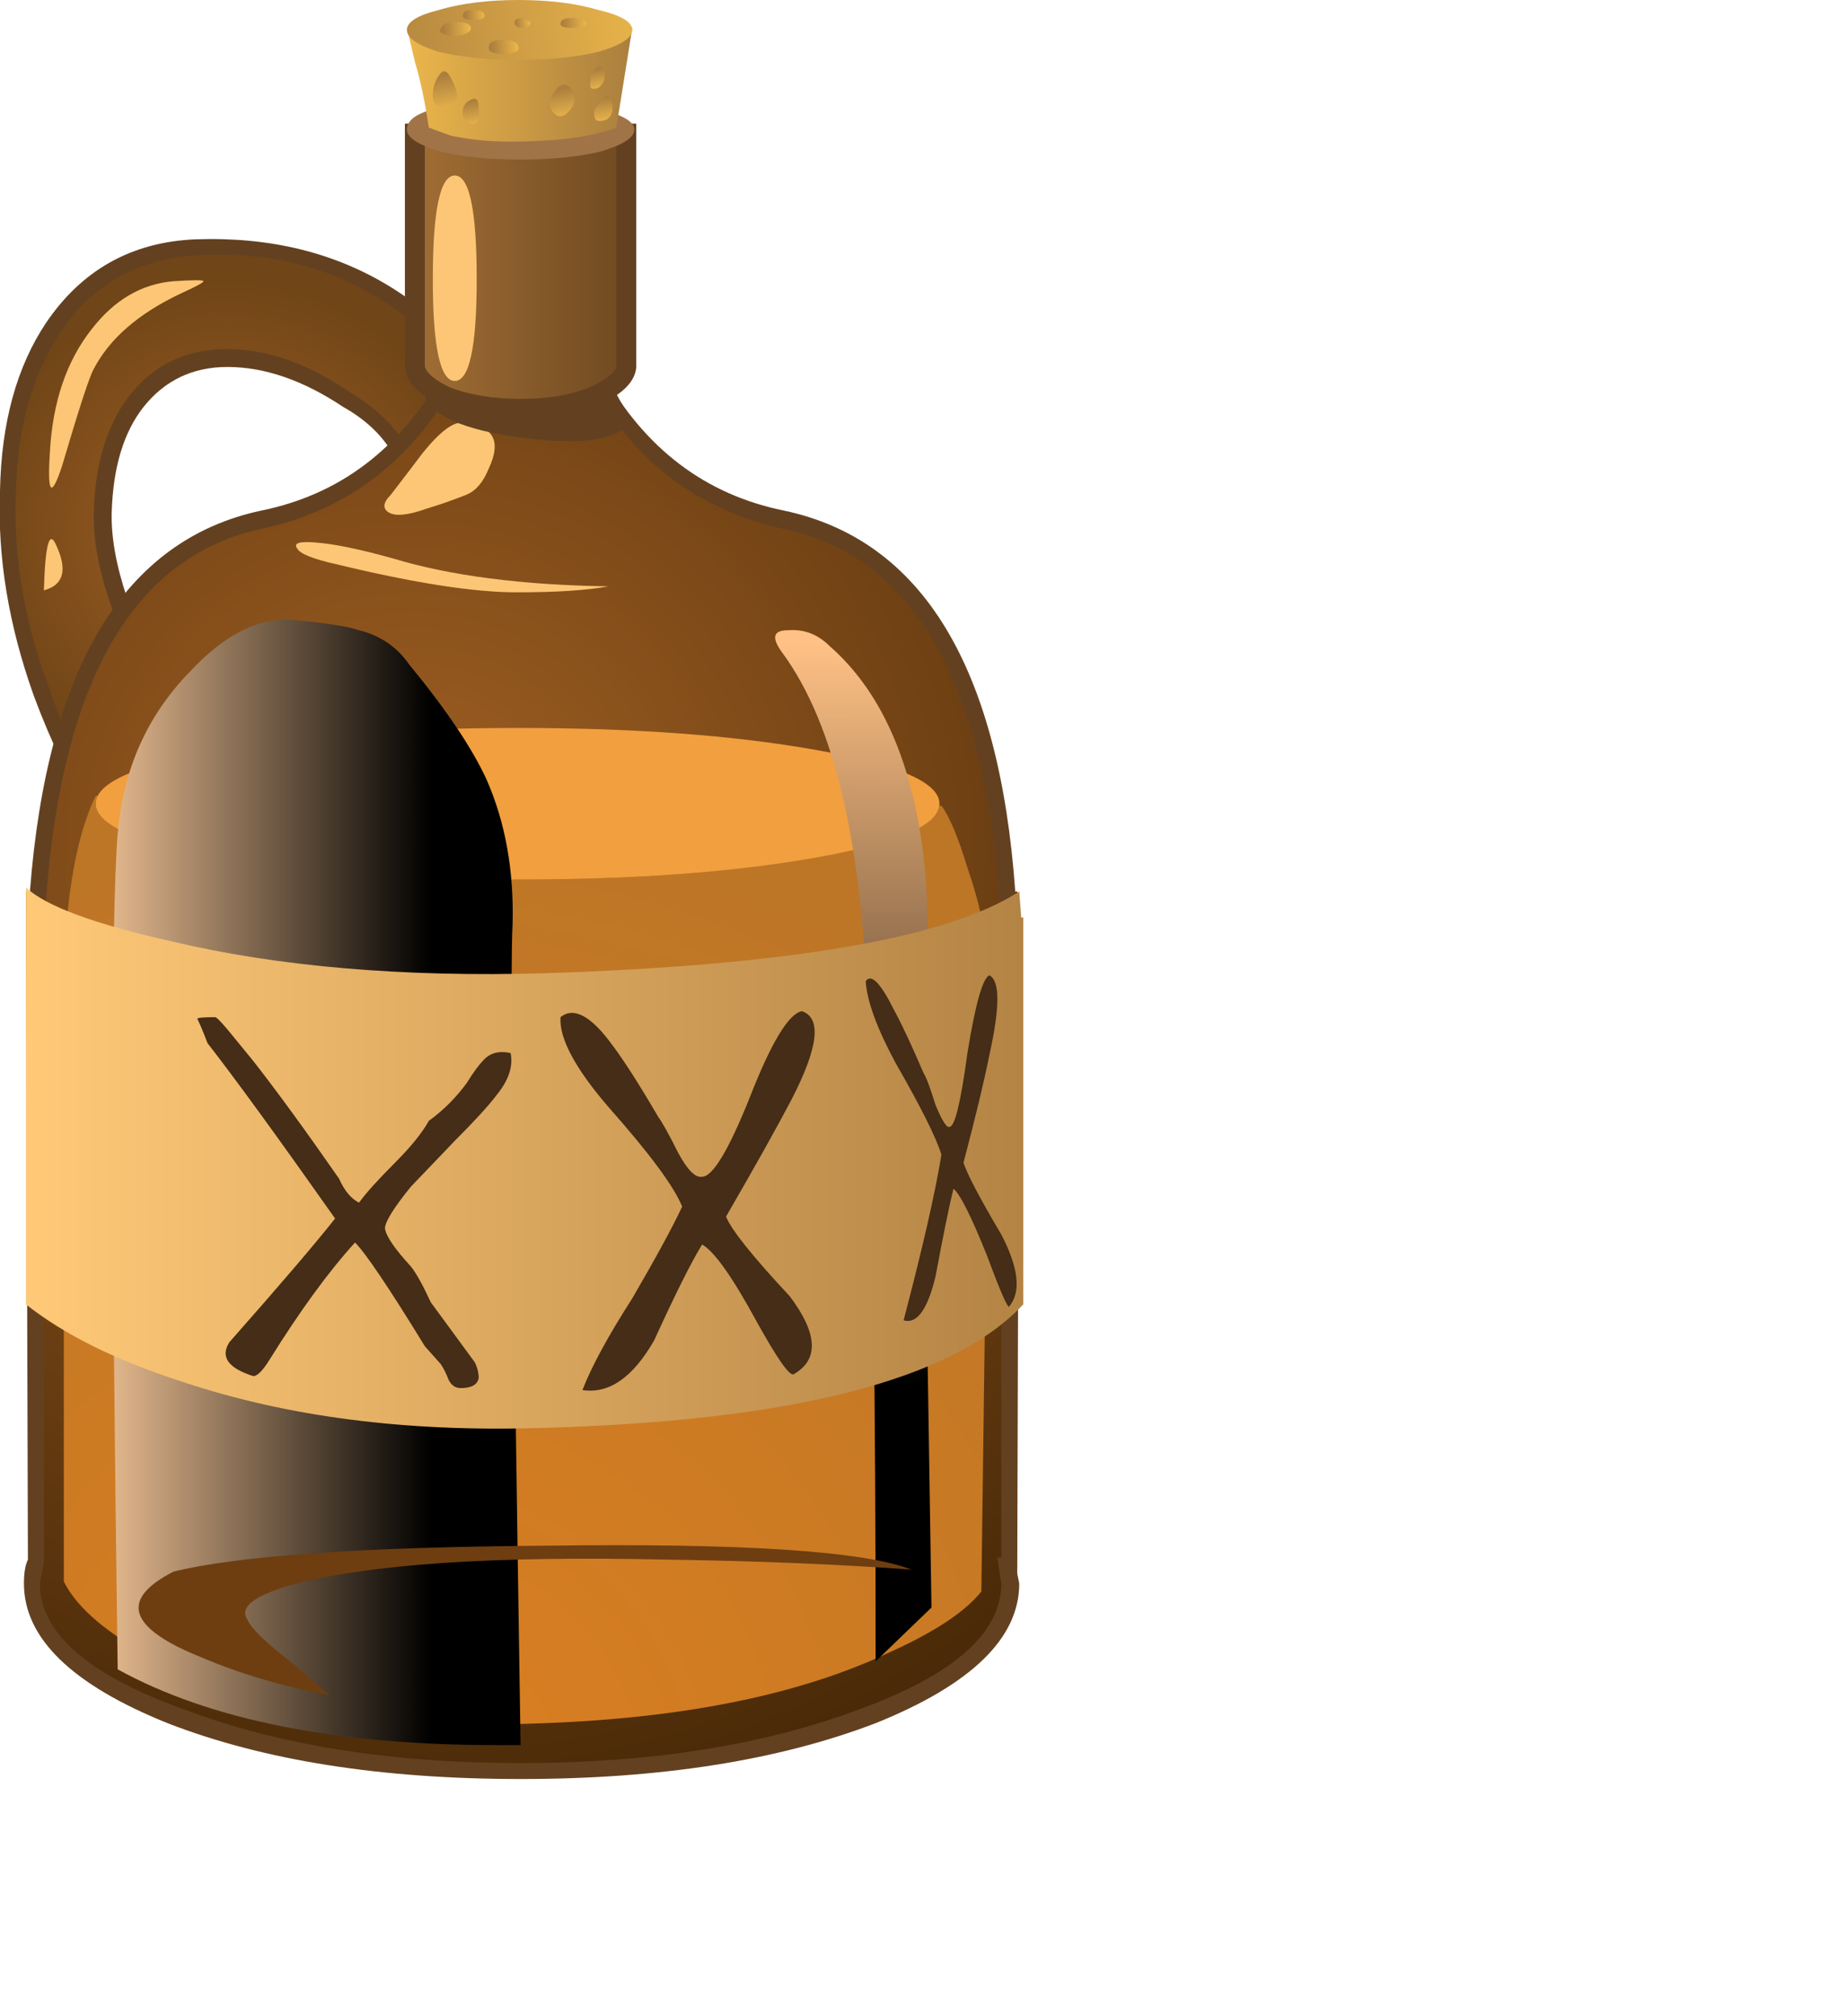 <?xml version="1.0" encoding="iso-8859-1"?>
<!-- Generator: Adobe Illustrator 15.1.0, SVG Export Plug-In . SVG Version: 6.00 Build 0)  -->
<!DOCTYPE svg PUBLIC "-//W3C//DTD SVG 1.1//EN" "http://www.w3.org/Graphics/SVG/1.1/DTD/svg11.dtd">
<svg version="1.1" id="flash0.ai" xmlns="http://www.w3.org/2000/svg" xmlns:xlink="http://www.w3.org/1999/xlink" x="0px" y="0px"
	 width="46.3px" height="50.55px" viewBox="0 0 46.3 50.55" style="enable-background:new 0 0 46.3 50.55;" xml:space="preserve">
<symbol  id="flash0.ai_x5F_3_x2F_Layer_13_x2F__x3C_Compound_Path_x3E_" viewBox="0 -38.45 24.95 38.45">
	<g id="Layer_1_11_">
		<path style="fill-rule:evenodd;clip-rule:evenodd;fill:#634120;" d="M24.45-16.45C24.083-10.883,22.267-7.767,19-7.1
			c-1.967,0.434-3.5,1.533-4.6,3.3c-0.633,1.033-1.05,2.1-1.25,3.2L12.5-0.4l-0.65-0.2c-0.2-1.1-0.617-2.167-1.25-3.2
			C9.5-5.567,7.967-6.667,6-7.1c-3.233-0.667-5.05-3.783-5.45-9.35L0.5-16.6v-0.7c-0.033-0.934-0.033-1.9,0-2.9V-33l-0.1-0.55
			c0-1.233,1.2-2.284,3.6-3.15c2.367-0.9,5.183-1.35,8.45-1.35c3.267,0,6.1,0.45,8.5,1.35c2.367,0.867,3.55,1.917,3.55,3.15
			l-0.1,0.65h0.1v12.7c0.067,1,0.067,1.967,0,2.9v0.7L24.45-16.45z M24.95-16.4L24.9-33.3l0.05-0.25c0-1.367-1.2-2.534-3.6-3.5
			c-2.434-0.934-5.4-1.4-8.9-1.4S6-37.983,3.6-37.05C1.2-36.083,0-34.917,0-33.55c0,0.267,0.033,0.466,0.1,0.6L0.05-16.2h0.1
			c0.434,5.633,2.367,8.817,5.8,9.55C7.917-6.25,9.433-5.1,10.5-3.2c0.5,0.934,0.817,1.85,0.95,2.75L11.5-0.3l1,0.3l1.05-0.3v-0.15
			C13.683-1.35,14-2.267,14.5-3.2c1.067-1.9,2.583-3.05,4.55-3.45c3.467-0.733,5.4-3.917,5.8-9.55h0.05L24.95-16.4z"/>
	</g>
</symbol>
<symbol  id="flash0.ai_x5F_3_x2F_Layer_13_x2F__x3C_Compound_Path_x3E__x5F_1" viewBox="0.04 -14.75 11.61 14.757">
	<g id="Layer_1_3_">
		<path style="fill-rule:evenodd;clip-rule:evenodd;fill:#634120;" d="M10.15-5.35L10-5.5L9.85-5.3c-0.267,0.433-0.667,0.8-1.2,1.1
			c-1,0.667-1.967,1-2.9,1c-0.867,0-1.567-0.333-2.1-1c-0.5-0.633-0.767-1.517-0.8-2.65c-0.033-1.233,0.517-2.867,1.65-4.9
			c0.3-0.5,0.467-0.817,0.5-0.95c0.167-0.433,0.067-0.917-0.3-1.45c-0.333-0.4-0.784-0.6-1.35-0.6L2.5-14.6H2.45L2.4-14.55
			c-0.566,0.9-1.066,1.933-1.5,3.1C0.267-9.683-0.017-7.967,0.05-6.3C0.083-4.6,0.467-3.2,1.2-2.1C2.1-0.767,3.35-0.067,4.95,0
			c1.867,0.067,3.5-0.333,4.9-1.2c0.8-0.5,1.383-1.017,1.75-1.55l0.05-0.1l-0.05-0.1C11.367-3.917,10.883-4.717,10.15-5.35z
			 M8.85-3.85c0.5-0.3,0.9-0.65,1.2-1.05C10.617-4.333,11-3.683,11.2-2.95c-0.434,0.6-1.034,1.117-1.8,1.55
			c-1.267,0.767-2.75,1.1-4.45,1c-1.467-0.1-2.6-0.75-3.4-1.95c-0.7-1.066-1.066-2.4-1.1-4C0.383-7.983,0.667-9.633,1.3-11.3
			c0.333-1,0.8-1.983,1.4-2.95l0.65-0.1c0.433,0,0.767,0.15,1,0.45c0.267,0.333,0.367,0.683,0.3,1.05l-0.5,0.9
			c-1.2,2.067-1.783,3.767-1.75,5.1c0.033,1.267,0.35,2.267,0.95,3s1.4,1.1,2.4,1.1S7.783-3.117,8.85-3.85z"/>
	</g>
</symbol>
<symbol  id="flash0.ai_x5F_3_x2F_Layer_13_x2F__x3C_Path_x3E__x5F_14" viewBox="0 -5.15 1.1 5.15">
	<g id="Layer_1_16_">
		<path style="fill-rule:evenodd;clip-rule:evenodd;fill:#FCC676;" d="M1.1-2.6c0-1.7-0.184-2.55-0.55-2.55S0-4.3,0-2.6
			C0-0.867,0.183,0,0.55,0S1.1-0.867,1.1-2.6z"/>
	</g>
</symbol>
<symbol  id="flash0.ai_x5F_3_x2F_Layer_13_x2F__x3C_Path_x3E__x5F_17" viewBox="0 -2.413 5.2 2.474">
	<g id="Layer_1_15_">
		<path style="fill-rule:evenodd;clip-rule:evenodd;fill:#634120;" d="M4.5-0.3c0.1-0.567,0.333-1.083,0.7-1.55
			c-0.267-0.5-1.117-0.667-2.55-0.5C1.183-2.183,0.3-1.85,0-1.35C0.2-1.117,0.333-0.867,0.4-0.6C3,0.167,4.367,0.267,4.5-0.3z"/>
	</g>
</symbol>
<symbol  id="flash0.ai_x5F_3_x2F_Layer_13_x2F__x3C_Path_x3E__x5F_18" viewBox="-0.014 -2.306 2.765 2.309">
	<g id="Layer_1_14_">
		<path style="fill-rule:evenodd;clip-rule:evenodd;fill:#FCC676;" d="M1.95,0C2.717-0.067,2.933-0.45,2.6-1.15
			C2.467-1.483,2.283-1.7,2.05-1.8c-0.333-0.133-0.667-0.25-1-0.35c-0.466-0.167-0.783-0.2-0.95-0.1C-0.067-2.15-0.05-2,0.15-1.8
			c0.333,0.433,0.6,0.783,0.8,1.05C1.383-0.217,1.717,0.033,1.95,0z"/>
	</g>
</symbol>
<symbol  id="flash0.ai_x5F_3_x2F_Layer_13_x2F__x3C_Path_x3E__x5F_19" viewBox="0.02 -1.25 7.83 1.26">
	<g id="Layer_1_13_">
		<path style="fill-rule:evenodd;clip-rule:evenodd;fill:#FCC676;" d="M0.5,0c0.467-0.033,1.117-0.167,1.95-0.4
			c1.433-0.434,3.233-0.667,5.4-0.7c-0.533-0.1-1.3-0.15-2.3-0.15c-1.066,0-2.566,0.233-4.5,0.7c-0.6,0.133-0.933,0.267-1,0.4
			C-0.05-0.017,0.1,0.033,0.5,0z"/>
	</g>
</symbol>
<symbol  id="flash0.ai_x5F_3_x2F_Layer_13_x2F__x3C_Path_x3E__x5F_20" viewBox="-0.025 -3.8 19.376 3.762">
	<g id="Layer_1_12_">
		<path style="fill-rule:evenodd;clip-rule:evenodd;fill:#6E3E11;" d="M1.55-2.85C-0.283-2.117-0.517-1.4,0.85-0.7
			C2.483-0.3,5.6-0.083,10.2-0.05c4.9,0.066,7.95-0.133,9.15-0.6c-1.833,0.133-3.867,0.217-6.1,0.25c-4.433,0.1-7.6-0.117-9.5-0.65
			C2.85-1.317,2.5-1.6,2.7-1.9c0.1-0.233,0.5-0.617,1.2-1.15L4.75-3.8C3.55-3.567,2.483-3.25,1.55-2.85z"/>
	</g>
</symbol>
<symbol  id="flash0.ai_x5F_3_x2F_Layer_13_x2F__x3C_Path_x3E__x5F_22" viewBox="-0.019 -25.9 3.918 25.855">
	<g id="Layer_1_10_">
		
			<linearGradient id="SVGID_1_" gradientUnits="userSpaceOnUse" x1="11.591" y1="-16332.621" x2="30.241" y2="-16332.621" gradientTransform="matrix(5.361930e-005 -1 1 -0.001 16334.562 -5.166)">
			<stop  offset="0" style="stop-color:#FFC185"/>
			<stop  offset="1" style="stop-color:#000000"/>
		</linearGradient>
		<path style="fill-rule:evenodd;clip-rule:evenodd;fill:url(#SVGID_1_);" d="M1.35-0.45c1.367-1.2,2.167-3.117,2.4-5.75
			c0.1-1.466,0.083-3.333-0.05-5.6l0.2-12.75L2.5-25.9c0,6.433-0.067,11.767-0.2,16C2.2-5.5,1.483-2.4,0.15-0.6
			C-0.117-0.233-0.067-0.05,0.3-0.05C0.7-0.017,1.05-0.15,1.35-0.45z"/>
	</g>
</symbol>
<symbol  id="flash0.ai_x5F_3_x2F_Layer_13_x2F__x3C_Path_x3E__x5F_23" viewBox="-0.025 -28.2 10.225 28.214">
	<g id="Layer_1_9_">
		<linearGradient id="SVGID_2_" gradientUnits="userSpaceOnUse" x1="-1.05" y1="-14.093" x2="7.95" y2="-14.093">
			<stop  offset="0" style="stop-color:#FFCE9E"/>
			<stop  offset="1" style="stop-color:#000000"/>
		</linearGradient>
		<path style="fill-rule:evenodd;clip-rule:evenodd;fill:url(#SVGID_2_);" d="M10.2-28.2H9.6c-4.033,0-7.2,0.633-9.5,1.9
			c-0.167,11.933-0.167,18.917,0,20.95C0.233-3.75,0.833-2.4,1.9-1.3C2.8-0.333,3.683,0.1,4.55,0c0.767-0.067,1.3-0.15,1.6-0.25
			C6.683-0.383,7.1-0.667,7.4-1.1C8.333-2.233,8.983-3.2,9.35-4C9.817-5.067,10.033-6.267,10-7.6C9.933-8.7,10-15.567,10.2-28.2z"/>
	</g>
</symbol>
<symbol  id="flash0.ai_x5F_3_x2F_Layer_13_x2F__x3C_Path_x3E__x5F_24" viewBox="0 -3.8 21.15 3.8">
	<g id="Layer_1_8_">
		<path style="fill-rule:evenodd;clip-rule:evenodd;fill:#F29F3F;" d="M21.15-1.9c0-0.533-1.033-0.983-3.1-1.35
			C15.983-3.617,13.5-3.8,10.6-3.8c-2.934,0-5.434,0.183-7.5,0.55C1.033-2.883,0-2.433,0-1.9s1.033,0.983,3.1,1.35
			C5.167-0.183,7.667,0,10.6,0c2.9,0,5.383-0.183,7.45-0.55C20.117-0.917,21.15-1.367,21.15-1.9z"/>
	</g>
</symbol>
<symbol  id="flash0.ai_x5F_3_x2F_Layer_13_x2F__x3C_Path_x3E__x5F_25" viewBox="0 -23.28 23.16 23.28">
	<g id="Layer_1_7_">
		
			<radialGradient id="SVGID_3_" cx="16276.34" cy="25.95" r="24.288" gradientTransform="matrix(0.004 1 1 -0.004 -82.464 -16301.095)" gradientUnits="userSpaceOnUse">
			<stop  offset="0" style="stop-color:#DB7F21"/>
			<stop  offset="1" style="stop-color:#BD7626"/>
		</radialGradient>
		<path style="fill-rule:evenodd;clip-rule:evenodd;fill:url(#SVGID_3_);" d="M23.15-4.1c0.033-1-0.017-6.283-0.15-15.85
			c-0.4-0.5-1.15-1-2.25-1.5c-2.233-1.066-5.133-1.667-8.7-1.8c-4.167-0.167-7.417,0.367-9.75,1.6C1.1-21.017,0.333-20.367,0-19.7
			v14.6c0,2.3,0.267,4,0.8,5.1h0.05L0.8-0.2c0-0.533,1.034-0.983,3.1-1.35C5.967-1.917,8.467-2.1,11.4-2.1
			c2.867,0,5.333,0.184,7.4,0.55c2.034,0.367,3.083,0.8,3.15,1.3H22c0.2-0.267,0.417-0.783,0.65-1.55
			C22.95-2.667,23.117-3.433,23.15-4.1z"/>
	</g>
</symbol>
<symbol  id="flash0.ai_x5F_3_x2F_Layer_13_x2F__x3C_Path_x3E__x5F_26" viewBox="0 -38.05 24.55 38.05">
	<g id="Layer_1_6_">
		
			<radialGradient id="SVGID_4_" cx="-70.696" cy="-16236.58" r="25.064" gradientTransform="matrix(0.011 -1 -1 -0.011 -16226.326 -264.189)" gradientUnits="userSpaceOnUse">
			<stop  offset="0" style="stop-color:#A16023"/>
			<stop  offset="1" style="stop-color:#472807"/>
		</radialGradient>
		<path style="fill-rule:evenodd;clip-rule:evenodd;fill:url(#SVGID_4_);" d="M24.5-16.2h0.05v-16.7h-0.1l0.1-0.45
			c0-1.3-1.2-2.417-3.6-3.35c-2.4-0.9-5.3-1.35-8.7-1.35C8.883-38.05,6-37.6,3.6-36.7C1.2-35.767,0-34.65,0-33.35l0.1,0.55V-20
			c-0.033,1.033-0.033,2,0,2.9v0.9h0.05c0.4,5.633,2.283,8.8,5.65,9.5c2.067,0.434,3.633,1.633,4.7,3.6c0.533,1,0.85,1.95,0.95,2.85
			L12.3,0l0.85-0.25c0.133-0.9,0.467-1.85,1-2.85c1.067-1.967,2.633-3.167,4.7-3.6C22.183-7.4,24.067-10.567,24.5-16.2z"/>
	</g>
</symbol>
<symbol  id="flash0.ai_x5F_3_x2F_Layer_13_x2F__x3C_Path_x3E__x5F_27" viewBox="0 -1.25 0.469 1.284">
	<g id="Layer_1_5_">
		<path style="fill-rule:evenodd;clip-rule:evenodd;fill:#FCC676;" d="M0.3-0.1C0.6-0.733,0.5-1.117,0-1.25
			C0.033-0.117,0.133,0.267,0.3-0.1z"/>
	</g>
</symbol>
<symbol  id="flash0.ai_x5F_3_x2F_Layer_13_x2F__x3C_Path_x3E__x5F_28" viewBox="-0.02 -5.174 3.87 5.199">
	<g id="Layer_1_4_">
		<path style="fill-rule:evenodd;clip-rule:evenodd;fill:#FCC676;" d="M3.85,0c0-0.033-0.184-0.133-0.55-0.3
			C2.233-0.8,1.5-1.433,1.1-2.2C1-2.367,0.733-3.183,0.3-4.65C0.033-5.45-0.067-5.333,0-4.3C0.067-3.033,0.417-2,1.05-1.2
			C1.617-0.467,2.3-0.067,3.1,0C3.6,0.033,3.85,0.033,3.85,0z"/>
	</g>
</symbol>
<symbol  id="flash0.ai_x5F_3_x2F_Layer_13_x2F__x3C_Path_x3E__x5F_29" viewBox="0 -14.362 11.2 14.378">
	<g id="Layer_1_2_">
		
			<radialGradient id="SVGID_5_" cx="5.6" cy="-7.2" r="6.438" gradientTransform="matrix(1 0 0 -1 0 -14.4)" gradientUnits="userSpaceOnUse">
			<stop  offset="0" style="stop-color:#A16023"/>
			<stop  offset="1" style="stop-color:#704517"/>
		</radialGradient>
		<path style="fill-rule:evenodd;clip-rule:evenodd;fill:url(#SVGID_5_);" d="M0.9-11.2c-1,2.767-1.167,5.267-0.5,7.5
			C1.133-1.367,2.583-0.133,4.75,0c1.833,0.1,3.433-0.283,4.8-1.15c0.867-0.567,1.417-1.083,1.65-1.55C10.967-3.633,10.5-4.4,9.8-5
			C9.5-4.533,9.083-4.133,8.55-3.8c-1.733,1.1-3.2,1.333-4.4,0.7C3.05-3.667,2.467-4.85,2.4-6.65c-0.033-1,0.25-2.117,0.85-3.35
			c0.333-0.667,0.8-1.533,1.4-2.6c0.1-0.433-0.017-0.85-0.35-1.25c-0.466-0.533-1.1-0.65-1.9-0.35C1.8-13.367,1.3-12.367,0.9-11.2z"
			/>
	</g>
</symbol>
<use xlink:href="#flash0.ai_x5F_3_x2F_Layer_13_x2F__x3C_Path_x3E__x5F_29"  width="11.2" height="14.378" x="0" y="-14.362" transform="matrix(1 0 0 -1 0.15 6.2)" style="overflow:visible;opacity:0.91;enable-background:new    ;"/>
<use xlink:href="#flash0.ai_x5F_3_x2F_Layer_13_x2F__x3C_Compound_Path_x3E__x5F_1"  width="11.61" height="14.757" x="0.04" y="-14.75" transform="matrix(1 0 0 -1 -0.05 6)" style="overflow:visible;opacity:0.91;enable-background:new    ;"/>
<use xlink:href="#flash0.ai_x5F_3_x2F_Layer_13_x2F__x3C_Path_x3E__x5F_28"  width="3.87" height="5.199" x="-0.02" y="-5.174" transform="matrix(1 0 0 -1 1.25 7.05)" style="overflow:visible;opacity:0.25;enable-background:new    ;"/>
<use xlink:href="#flash0.ai_x5F_3_x2F_Layer_13_x2F__x3C_Path_x3E__x5F_27"  width="0.469" height="1.284" y="-1.25" transform="matrix(1 0 0 -1 1.1 13.55)" style="overflow:visible;opacity:0.25;enable-background:new    ;"/>
<use xlink:href="#flash0.ai_x5F_3_x2F_Layer_13_x2F__x3C_Path_x3E__x5F_26"  width="24.55" height="38.05" y="-38.05" transform="matrix(1 0 0 -1 0.8 6.35)" style="overflow:visible;opacity:0.789;enable-background:new    ;"/>
<use xlink:href="#flash0.ai_x5F_3_x2F_Layer_13_x2F__x3C_Path_x3E__x5F_25"  width="23.16" height="23.28" y="-23.28" transform="matrix(1 0 0 -1 1.6 19.95)" style="overflow:visible;opacity:0.578;enable-background:new    ;"/>
<use xlink:href="#flash0.ai_x5F_3_x2F_Layer_13_x2F__x3C_Path_x3E__x5F_24"  width="21.15" height="3.8" y="-3.8" transform="matrix(1 0 0 -1 2.4 18.25)" style="overflow:visible;opacity:0.578;enable-background:new    ;"/>
<use xlink:href="#flash0.ai_x5F_3_x2F_Layer_13_x2F__x3C_Path_x3E__x5F_23"  width="10.225" height="28.214" x="-0.025" y="-28.2" transform="matrix(1 0 0 -1 2.85 15.55)" style="overflow:visible;opacity:0.488;enable-background:new    ;"/>
<use xlink:href="#flash0.ai_x5F_3_x2F_Layer_13_x2F__x3C_Path_x3E__x5F_22"  width="3.918" height="25.855" x="-0.019" y="-25.9" transform="matrix(1 0 0 -1 19.45 15.75)" style="overflow:visible;opacity:0.219;enable-background:new    ;"/>
<use xlink:href="#flash0.ai_x5F_3_x2F_Layer_13_x2F__x3C_Compound_Path_x3E_"  width="24.95" height="38.45" y="-38.45" transform="matrix(1 0 0 -1 0.6 6.15)" style="overflow:visible;opacity:0.91;enable-background:new    ;"/>
<linearGradient id="SVGID_6_" gradientUnits="userSpaceOnUse" x1="0.65" y1="29.033" x2="25.65" y2="29.033">
	<stop  offset="0" style="stop-color:#FFC978"/>
	<stop  offset="1" style="stop-color:#B48445"/>
</linearGradient>
<path style="fill-rule:evenodd;clip-rule:evenodd;fill:url(#SVGID_6_);" d="M25.55,22.35L25.6,23h0.051v9.7
	c-1.767,1.899-5.817,2.934-12.15,3.1c-3.333,0.101-6.3-0.283-8.9-1.149c-1.667-0.534-2.983-1.184-3.95-1.95V22.25
	c0.5,0.467,1.717,0.917,3.65,1.35c2.667,0.633,5.784,0.9,9.35,0.8C19.783,24.2,23.75,23.517,25.55,22.35z"/>
<use xlink:href="#flash0.ai_x5F_3_x2F_Layer_13_x2F__x3C_Path_x3E__x5F_20"  width="19.376" height="3.762" x="-0.025" y="-3.8" transform="matrix(1 0 0 -1 3.5 38.7)" style="overflow:visible;opacity:0.512;enable-background:new    ;"/>
<use xlink:href="#flash0.ai_x5F_3_x2F_Layer_13_x2F__x3C_Path_x3E__x5F_19"  width="7.83" height="1.26" x="0.02" y="-1.25" transform="matrix(1 0 0 -1 7.4 13.6)" style="overflow:visible;opacity:0.34;enable-background:new    ;"/>
<use xlink:href="#flash0.ai_x5F_3_x2F_Layer_13_x2F__x3C_Path_x3E__x5F_18"  width="2.765" height="2.309" x="-0.014" y="-2.306" transform="matrix(1 0 0 -1 9.65 10.6)" style="overflow:visible;opacity:0.25;enable-background:new    ;"/>
<use xlink:href="#flash0.ai_x5F_3_x2F_Layer_13_x2F__x3C_Path_x3E__x5F_17"  width="5.2" height="2.474" y="-2.413" transform="matrix(1 0 0 -1 10.65 8.65)" style="overflow:visible;opacity:0.91;enable-background:new    ;"/>
<g>
	<path style="fill-rule:evenodd;clip-rule:evenodd;fill:#452D17;" d="M17.1,30.25c-0.2-0.5-0.817-1.333-1.85-2.5
		c-0.833-0.967-1.233-1.717-1.2-2.25c0.333-0.267,0.767-0.033,1.3,0.7c0.3,0.399,0.683,1,1.15,1.8c0.1,0.134,0.267,0.434,0.5,0.9
		c0.233,0.433,0.433,0.633,0.6,0.6c0.267,0,0.667-0.667,1.2-2c0.534-1.366,0.967-2.083,1.3-2.15c0.5,0.167,0.417,0.9-0.25,2.2
		c-0.367,0.7-0.917,1.684-1.65,2.95c0.133,0.333,0.667,1,1.6,2c0.7,0.934,0.733,1.583,0.1,1.95c-0.1,0.066-0.417-0.384-0.95-1.351
		c-0.6-1.1-1.05-1.733-1.35-1.899c-0.267,0.434-0.667,1.233-1.2,2.399c-0.533,0.934-1.133,1.351-1.8,1.25
		c0.233-0.6,0.65-1.366,1.25-2.3C16.45,31.517,16.867,30.75,17.1,30.25z"/>
	<path style="fill-rule:evenodd;clip-rule:evenodd;fill:#452D17;" d="M10.75,28.1c0.367-0.267,0.683-0.583,0.95-0.949
		c0.167-0.267,0.3-0.45,0.4-0.551c0.167-0.199,0.4-0.267,0.7-0.199c0.067,0.333-0.05,0.683-0.35,1.05
		c-0.2,0.267-0.55,0.649-1.05,1.149l-1.1,1.15c-0.433,0.533-0.65,0.884-0.65,1.05c0.033,0.2,0.25,0.517,0.65,0.95
		c0.133,0.167,0.3,0.467,0.5,0.9l1.1,1.5c0.067,0.133,0.1,0.267,0.1,0.399c-0.033,0.167-0.183,0.25-0.45,0.25
		c-0.133,0-0.233-0.066-0.3-0.2c-0.067-0.166-0.133-0.3-0.2-0.399l-0.4-0.45c-0.9-1.467-1.483-2.333-1.75-2.6
		c-0.667,0.733-1.383,1.716-2.15,2.949c-0.167,0.267-0.3,0.4-0.4,0.4c-0.633-0.2-0.833-0.483-0.6-0.85
		c1.267-1.434,2.15-2.467,2.65-3.101c-1.433-2.033-2.5-3.5-3.2-4.399c-0.1-0.267-0.184-0.467-0.25-0.601
		C4.917,25.517,5.067,25.5,5.4,25.5c0.067,0.033,0.233,0.217,0.5,0.55l0.45,0.55c0.6,0.767,1.316,1.75,2.15,2.95
		c0.133,0.3,0.3,0.5,0.5,0.601c0.167-0.233,0.467-0.567,0.9-1C10.3,28.75,10.583,28.4,10.75,28.1z"/>
	<path style="fill-rule:evenodd;clip-rule:evenodd;fill:#452D17;" d="M23.6,28.95c-0.133-0.434-0.517-1.2-1.149-2.3
		c-0.467-0.867-0.717-1.55-0.75-2.05c0.133-0.2,0.367,0.033,0.7,0.7c0.2,0.367,0.45,0.9,0.75,1.601c0.066,0.1,0.166,0.366,0.3,0.8
		c0.166,0.399,0.283,0.583,0.35,0.55c0.134,0,0.283-0.616,0.45-1.85c0.2-1.234,0.384-1.884,0.55-1.95c0.267,0.133,0.267,0.8,0,2
		c-0.133,0.666-0.35,1.566-0.649,2.7c0.1,0.3,0.416,0.899,0.949,1.8c0.434,0.833,0.5,1.434,0.2,1.8
		c-0.033,0.066-0.217-0.35-0.55-1.25c-0.4-1-0.684-1.566-0.85-1.7c-0.101,0.4-0.25,1.134-0.45,2.2c-0.2,0.833-0.467,1.2-0.8,1.1
		C23.116,31.333,23.434,29.95,23.6,28.95z"/>
</g>
<linearGradient id="SVGID_7_" gradientUnits="userSpaceOnUse" x1="10.413" y1="6.8" x2="15.688" y2="6.8">
	<stop  offset="0" style="stop-color:#A16E34"/>
	<stop  offset="1" style="stop-color:#704A22"/>
</linearGradient>
<path style="fill-rule:evenodd;clip-rule:evenodd;fill:url(#SVGID_7_);" d="M15.7,3.35V9.2c-0.034,0.267-0.317,0.517-0.85,0.75
	c-0.5,0.2-1.1,0.3-1.8,0.3c-0.7,0-1.316-0.1-1.85-0.3c-0.5-0.233-0.767-0.483-0.8-0.75V3.35H15.7z"/>
<path style="fill-rule:evenodd;clip-rule:evenodd;fill:none;stroke:#634120;stroke-width:0.5;" d="M15.7,3.35h-5.3V9.2
	c0.033,0.267,0.3,0.517,0.8,0.75c0.533,0.2,1.15,0.3,1.85,0.3c0.7,0,1.3-0.1,1.8-0.3c0.533-0.233,0.816-0.483,0.85-0.75V3.35z"/>
<use xlink:href="#flash0.ai_x5F_3_x2F_Layer_13_x2F__x3C_Path_x3E__x5F_14"  width="1.1" height="5.15" y="-5.15" transform="matrix(1 0 0 -1 10.85 4.4)" style="overflow:visible;opacity:0.25;enable-background:new    ;"/>
<path style="fill-rule:evenodd;clip-rule:evenodd;fill:#A17448;" d="M15.9,3.25c0,0.2-0.283,0.383-0.85,0.55
	c-0.566,0.133-1.233,0.2-2,0.2c-0.8,0-1.466-0.067-2-0.2c-0.566-0.167-0.85-0.35-0.85-0.55c0-0.467,0.95-0.7,2.85-0.7
	c0.8,0,1.467,0.067,2,0.2C15.617,2.883,15.9,3.05,15.9,3.25z"/>
<linearGradient id="SVGID_8_" gradientUnits="userSpaceOnUse" x1="10.2" y1="2.125" x2="15.8" y2="2.125">
	<stop  offset="0" style="stop-color:#EBB64B"/>
	<stop  offset="1" style="stop-color:#AB7F3E"/>
</linearGradient>
<path style="fill-rule:evenodd;clip-rule:evenodd;fill:url(#SVGID_8_);" d="M15.45,3.2c-0.6,0.233-1.5,0.35-2.7,0.35
	c-0.5,0-0.983-0.05-1.45-0.15l-0.55-0.2c-0.1-0.667-0.217-1.217-0.35-1.65L10.2,0.7l0.6,0.2c0.534,0.133,1.217,0.167,2.05,0.1
	c1.333-0.067,2.333-0.167,3-0.3L15.45,3.2z"/>
<linearGradient id="SVGID_9_" gradientUnits="userSpaceOnUse" x1="-16.164" y1="-2.619" x2="-8.333" y2="-2.619" gradientTransform="matrix(-0.99 0.144 -0.144 -0.99 8.777976e-004 4.562140e-004)">
	<stop  offset="0" style="stop-color:#EBB64B"/>
	<stop  offset="1" style="stop-color:#AB7F3E"/>
</linearGradient>
<path style="fill-rule:evenodd;clip-rule:evenodd;fill:url(#SVGID_9_);" d="M15.85,0.75c0,0.2-0.283,0.383-0.85,0.55
	c-0.567,0.133-1.233,0.2-2,0.2s-1.433-0.067-2-0.2c-0.533-0.167-0.8-0.35-0.8-0.55s0.267-0.367,0.8-0.5C11.567,0.083,12.233,0,13,0
	s1.433,0.083,2,0.25C15.567,0.383,15.85,0.55,15.85,0.75z"/>
<linearGradient id="SVGID_10_" gradientUnits="userSpaceOnUse" x1="-4.853" y1="10.513" x2="-3.911" y2="10.513" gradientTransform="matrix(-0.186 -0.983 0.983 -0.186 -7.298589e-005 4.705787e-005)">
	<stop  offset="0" style="stop-color:#EBB64B"/>
	<stop  offset="1" style="stop-color:#AB7F3E"/>
</linearGradient>
<path style="fill-rule:evenodd;clip-rule:evenodd;fill:url(#SVGID_10_);" d="M11.3,1.95c0.233,0.433,0.217,0.667-0.05,0.7
	c-0.267,0.067-0.4-0.017-0.4-0.25c0-0.2,0.05-0.367,0.15-0.5C11.1,1.733,11.2,1.75,11.3,1.95z"/>
<linearGradient id="SVGID_11_" gradientUnits="userSpaceOnUse" x1="-5.438" y1="11.033" x2="-4.8" y2="11.033" gradientTransform="matrix(-0.196 -0.981 0.981 -0.196 -2.962649e-004 -2.129674e-004)">
	<stop  offset="0" style="stop-color:#EBB64B"/>
	<stop  offset="1" style="stop-color:#AB7F3E"/>
</linearGradient>
<path style="fill-rule:evenodd;clip-rule:evenodd;fill:url(#SVGID_11_);" d="M12,2.7c0.033,0.3-0.033,0.433-0.2,0.4
	c-0.133-0.033-0.2-0.133-0.2-0.3c0-0.133,0.066-0.233,0.2-0.3S12,2.5,12,2.7z"/>
<linearGradient id="SVGID_12_" gradientUnits="userSpaceOnUse" x1="-5.697" y1="13.322" x2="-4.932" y2="13.322" gradientTransform="matrix(-0.196 -0.981 0.981 -0.196 1.935661e-004 -9.128451e-005)">
	<stop  offset="0" style="stop-color:#EBB64B"/>
	<stop  offset="1" style="stop-color:#AB7F3E"/>
</linearGradient>
<path style="fill-rule:evenodd;clip-rule:evenodd;fill:url(#SVGID_12_);" d="M14.3,2.2c0.133,0.2,0.133,0.383,0,0.55
	c-0.167,0.2-0.316,0.217-0.45,0.05c-0.1-0.167-0.083-0.333,0.05-0.5C14.033,2.1,14.167,2.067,14.3,2.2z"/>
<linearGradient id="SVGID_13_" gradientUnits="userSpaceOnUse" x1="-5.029" y1="14.338" x2="-4.495" y2="14.338" gradientTransform="matrix(-0.187 -0.982 0.982 -0.187 -3.804266e-005 -6.513298e-004)">
	<stop  offset="0" style="stop-color:#EBB64B"/>
	<stop  offset="1" style="stop-color:#AB7F3E"/>
</linearGradient>
<path style="fill-rule:evenodd;clip-rule:evenodd;fill:url(#SVGID_13_);" d="M15.15,1.8c0.033,0.167-0.017,0.3-0.15,0.4
	c-0.167,0.066-0.233,0.017-0.2-0.15c0-0.167,0.05-0.283,0.15-0.35C15.05,1.633,15.117,1.667,15.15,1.8z"/>
<linearGradient id="SVGID_14_" gradientUnits="userSpaceOnUse" x1="-5.499" y1="14.463" x2="-4.891" y2="14.463" gradientTransform="matrix(-0.164 -0.986 0.986 -0.164 -1.980513e-004 3.729761e-004)">
	<stop  offset="0" style="stop-color:#EBB64B"/>
	<stop  offset="1" style="stop-color:#AB7F3E"/>
</linearGradient>
<path style="fill-rule:evenodd;clip-rule:evenodd;fill:url(#SVGID_14_);" d="M15.3,2.45C15.4,2.717,15.367,2.9,15.2,3
	c-0.2,0.067-0.3,0.033-0.3-0.1c-0.033-0.1,0.017-0.217,0.15-0.35C15.183,2.383,15.267,2.35,15.3,2.45z"/>
<linearGradient id="SVGID_15_" gradientUnits="userSpaceOnUse" x1="-11.754" y1="-1.145" x2="-11.078" y2="-1.145" gradientTransform="matrix(-0.999 0.037 -0.037 -0.999 4.388243e-004 -9.720400e-005)">
	<stop  offset="0" style="stop-color:#EBB64B"/>
	<stop  offset="1" style="stop-color:#AB7F3E"/>
</linearGradient>
<path style="fill-rule:evenodd;clip-rule:evenodd;fill:url(#SVGID_15_);" d="M11.4,0.55c0.3,0,0.434,0.067,0.4,0.2
	c-0.066,0.1-0.233,0.15-0.5,0.15c-0.233-0.033-0.316-0.1-0.25-0.2C11.117,0.6,11.233,0.55,11.4,0.55z"/>
<linearGradient id="SVGID_16_" gradientUnits="userSpaceOnUse" x1="-12.101" y1="-0.998" x2="-11.625" y2="-0.998" gradientTransform="matrix(-0.999 0.053 -0.053 -0.999 -5.252808e-004 -3.448352e-004)">
	<stop  offset="0" style="stop-color:#EBB64B"/>
	<stop  offset="1" style="stop-color:#AB7F3E"/>
</linearGradient>
<path style="fill-rule:evenodd;clip-rule:evenodd;fill:url(#SVGID_16_);" d="M12.15,0.4c0,0.067-0.1,0.1-0.3,0.1
	c-0.167,0-0.25-0.033-0.25-0.1c0-0.1,0.083-0.15,0.25-0.15C12.05,0.25,12.15,0.3,12.15,0.4z"/>
<linearGradient id="SVGID_17_" gradientUnits="userSpaceOnUse" x1="-12.935" y1="-1.642" x2="-12.259" y2="-1.642" gradientTransform="matrix(-0.999 0.037 -0.037 -0.999 4.388243e-004 -9.720400e-005)">
	<stop  offset="0" style="stop-color:#EBB64B"/>
	<stop  offset="1" style="stop-color:#AB7F3E"/>
</linearGradient>
<path style="fill-rule:evenodd;clip-rule:evenodd;fill:url(#SVGID_17_);" d="M13,1.2c0,0.1-0.133,0.15-0.4,0.15
	c-0.233,0-0.35-0.05-0.35-0.15c0-0.133,0.117-0.2,0.35-0.2C12.867,1,13,1.067,13,1.2z"/>
<linearGradient id="SVGID_18_" gradientUnits="userSpaceOnUse" x1="-14.663" y1="-1.172" x2="-14.062" y2="-1.172" gradientTransform="matrix(-0.999 0.042 -0.042 -0.999 2.284870e-004 1.540743e-004)">
	<stop  offset="0" style="stop-color:#EBB64B"/>
	<stop  offset="1" style="stop-color:#AB7F3E"/>
</linearGradient>
<path style="fill-rule:evenodd;clip-rule:evenodd;fill:url(#SVGID_18_);" d="M14.7,0.6c0,0.066-0.117,0.1-0.35,0.1
	c-0.2,0-0.3-0.034-0.3-0.1c0-0.1,0.1-0.15,0.3-0.15C14.583,0.45,14.7,0.5,14.7,0.6z"/>
<linearGradient id="SVGID_19_" gradientUnits="userSpaceOnUse" x1="-13.222" y1="-1.445" x2="-12.846" y2="-1.445" gradientTransform="matrix(-0.998 0.067 -0.067 -0.998 -8.317977e-004 6.409734e-005)">
	<stop  offset="0" style="stop-color:#EBB64B"/>
	<stop  offset="1" style="stop-color:#AB7F3E"/>
</linearGradient>
<path style="fill-rule:evenodd;clip-rule:evenodd;fill:url(#SVGID_19_);" d="M13.3,0.55c0,0.1-0.066,0.15-0.2,0.15
	s-0.2-0.05-0.2-0.15c0-0.066,0.067-0.1,0.2-0.1L13.3,0.55z"/>
</svg>
